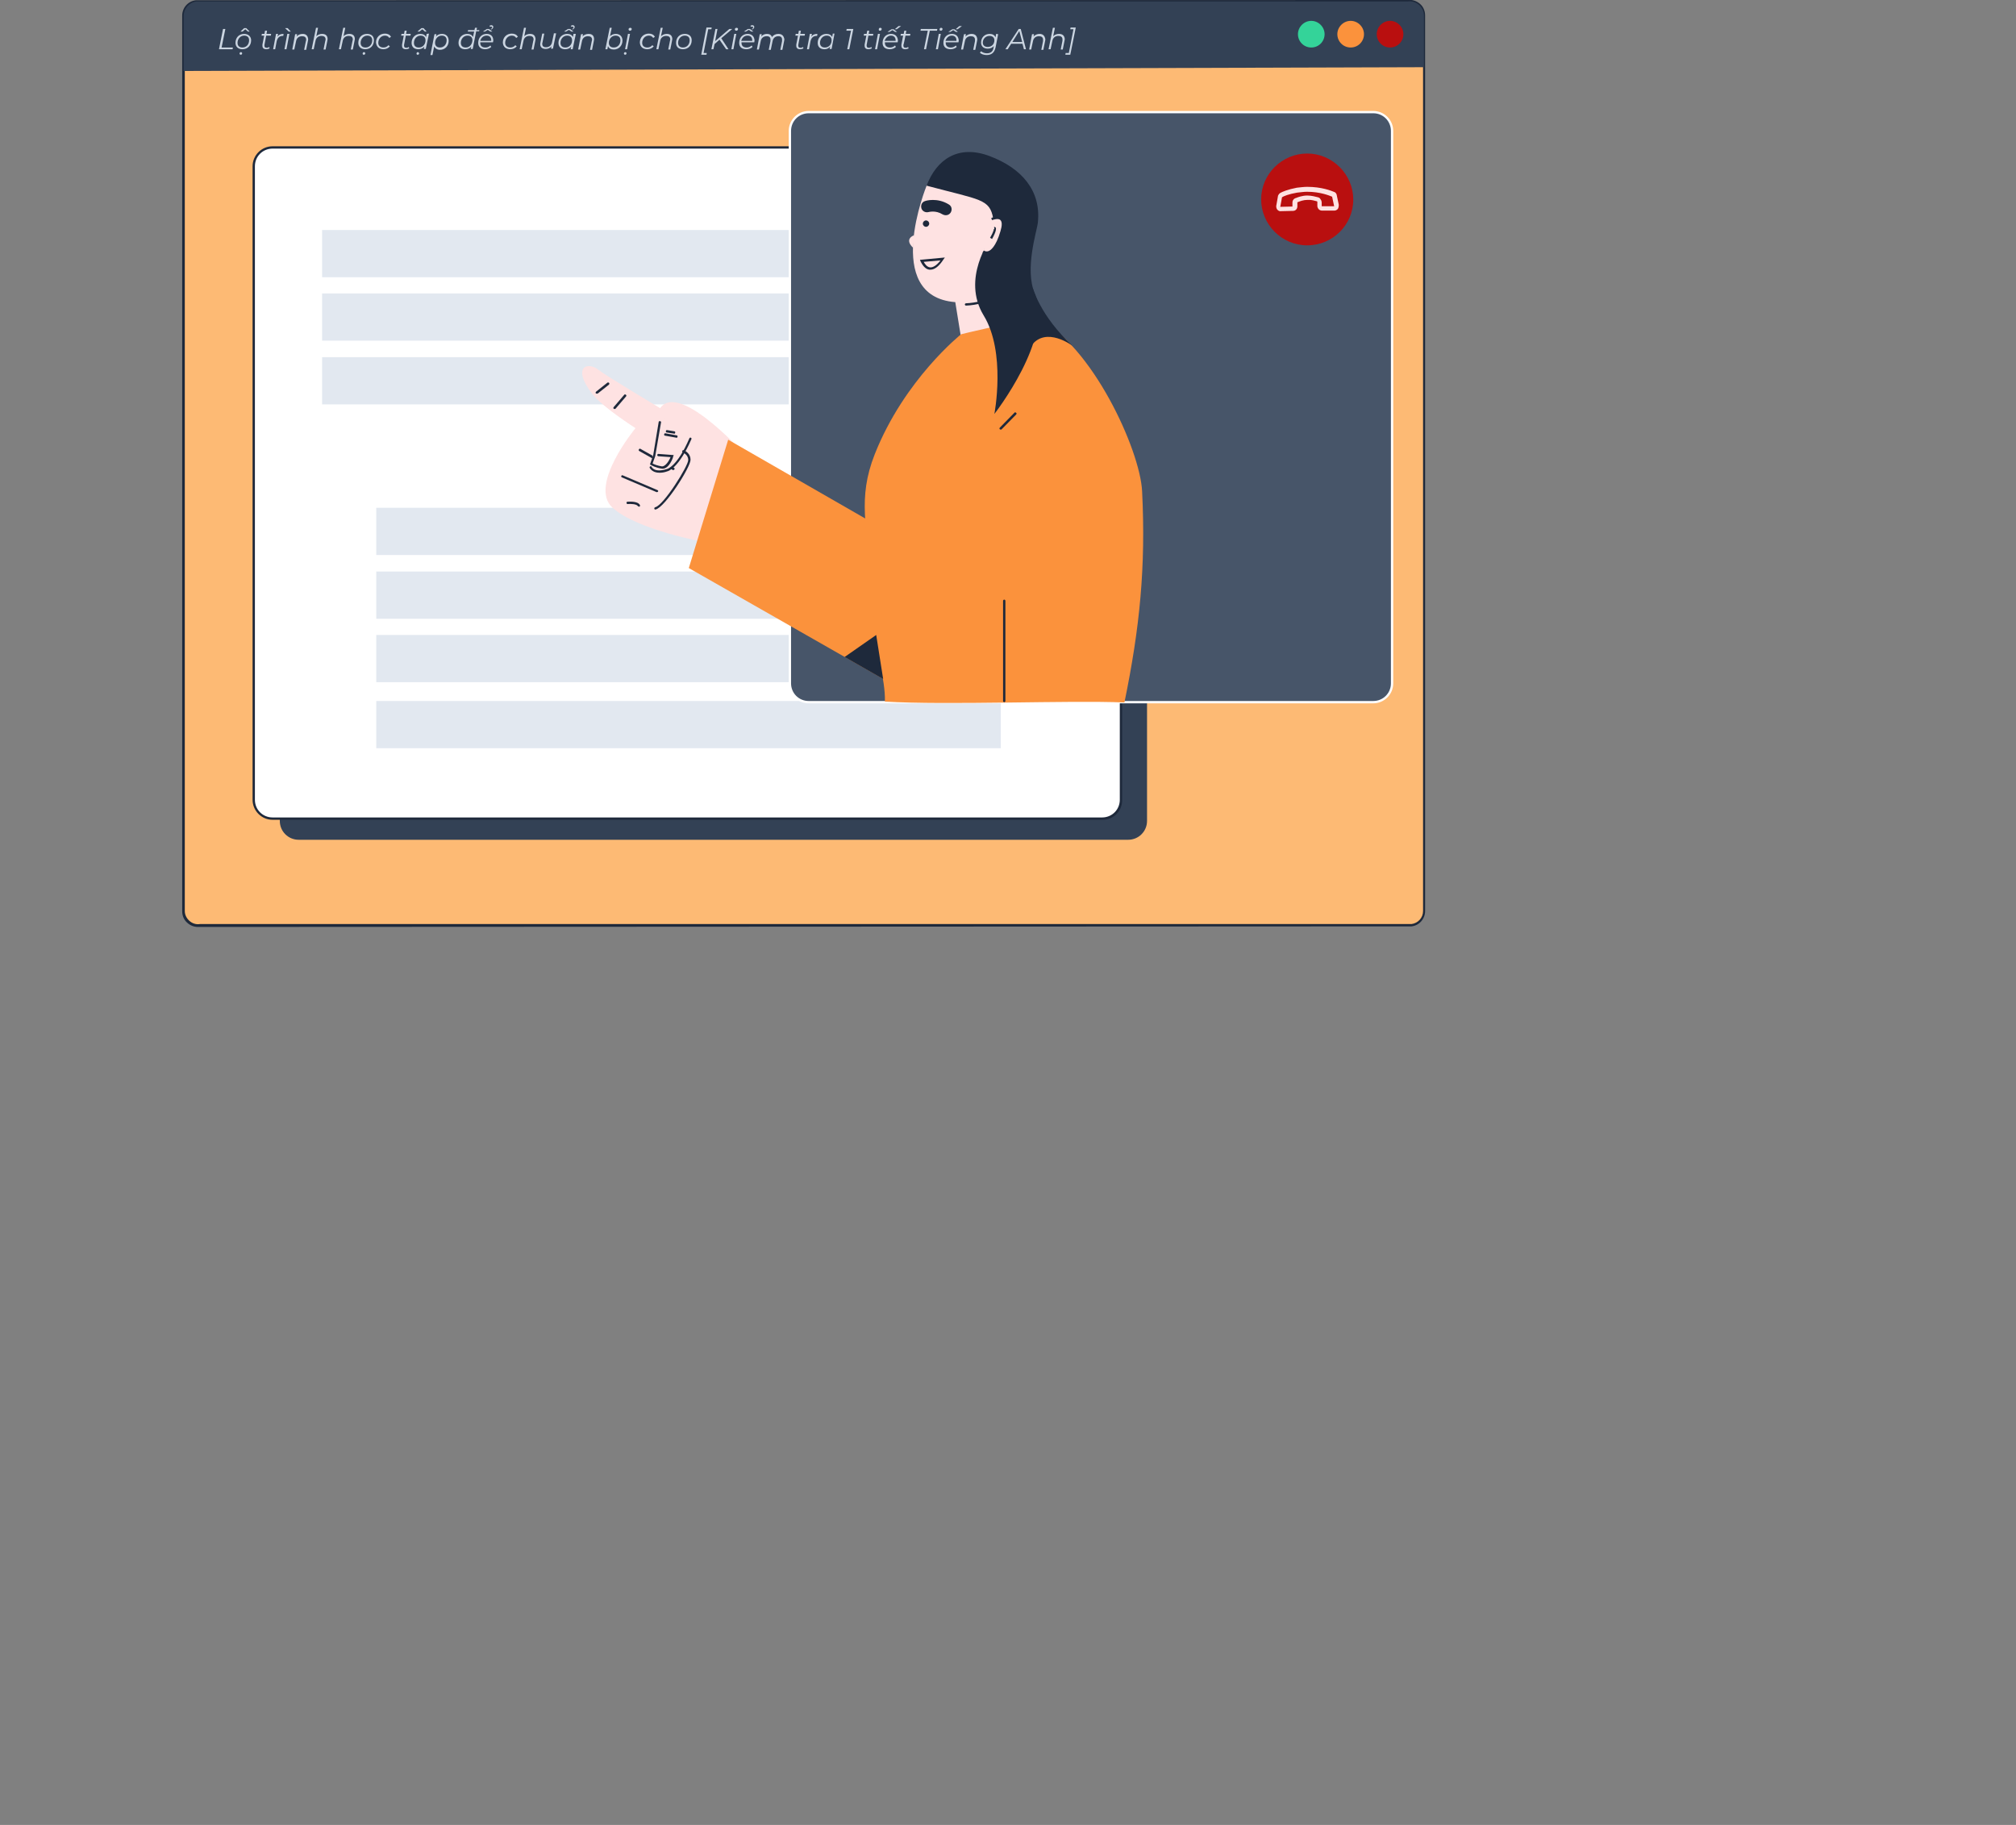 <?xml version="1.0" encoding="utf-8"?>
<!-- Generator: Adobe Illustrator 27.0.0, SVG Export Plug-In . SVG Version: 6.00 Build 0)  -->
<svg version="1.1" id="Layer_2_00000122721491716952660530000010393504181827484067_"
	 xmlns="http://www.w3.org/2000/svg" xmlns:xlink="http://www.w3.org/1999/xlink" x="0px" y="0px" viewBox="0 0 696 630"
	 style="enable-background:new 0 0 696 630;" xml:space="preserve">
<rect x="0" y="0" width="696" height="630" fill="#808080" stroke="none"/>
<style type="text/css">
	.st0{clip-path:url(#SVGID_00000034057909377107836960000013589366443292832407_);}
	.st1{clip-path:url(#SVGID_00000001651961278663939950000011963592915188733850_);}
	.st2{fill:#FDBA74;}
	.st3{fill:#1E293B;}
	.st4{fill:#334155;}
	.st5{fill:#B90F0F;}
	.st6{fill:#FB923C;}
	.st7{fill:#34D399;}
	.st8{fill:#FFFFFF;}
	.st9{fill:#E2E8F0;}
	.st10{fill:#475569;}
	.st11{fill:#FEE2E2;}
	.st12{fill-rule:evenodd;clip-rule:evenodd;fill:#FEE2E2;}
	.st13{fill:#CBD5E1;}
</style>
<g id="Layer_1-2">
	<g>
		<defs>
			<rect id="SVGID_1_" width="696" height="630"/>
		</defs>
		<clipPath id="SVGID_00000084492486536349264630000004120122360025182135_">
			<use xlink:href="#SVGID_1_"  style="overflow:visible;"/>
		</clipPath>
		<g style="clip-path:url(#SVGID_00000084492486536349264630000004120122360025182135_);">
			<g>
				<defs>
					<rect id="SVGID_00000146462841354495460960000003214859793117411719_" width="492" height="320"/>
				</defs>
				<clipPath id="SVGID_00000006688664545279115760000008997152274374317463_">
					<use xlink:href="#SVGID_00000146462841354495460960000003214859793117411719_"  style="overflow:visible;"/>
				</clipPath>
				<g style="clip-path:url(#SVGID_00000006688664545279115760000008997152274374317463_);">
					<g>
						<path class="st2" d="M487.2,319.5l-418.3,0c-3,0.4-5.6-2-5.6-4.9V5.4c0-2.5,1.9-4.6,4.4-4.9l418.3,0c3-0.4,5.6,2,5.6,4.9
							v309.2C491.6,317.1,489.7,319.2,487.2,319.5z"/>
						<path class="st3" d="M68.3,320c-1.3,0-2.6-0.5-3.6-1.4c-1.2-1-1.8-2.5-1.8-4V5.4c0-2.7,2-5,4.7-5.3L486,0
							c1.5-0.2,3,0.3,4.2,1.3c1.2,1,1.8,2.5,1.8,4v309.2c0,2.7-2,5-4.7,5.3h0L69,320C68.7,320,68.5,320,68.3,320L68.3,320L68.3,320z
							 M486.6,0.8c-0.2,0-0.4,0-0.5,0l-418.3,0c-2.2,0.3-4,2.2-4,4.5v309.2c0,1.3,0.6,2.5,1.6,3.4c1,0.9,2.3,1.3,3.6,1.1l418.3,0
							c2.3-0.3,4-2.2,4-4.5V5.4c0-1.3-0.6-2.5-1.5-3.4C488.8,1.2,487.7,0.8,486.6,0.8L486.6,0.8L486.6,0.8z"/>
						<path class="st4" d="M491.6,23.2L63.4,24.5v-19c0-2.5,1.9-4.7,4.4-5H486c3-0.4,5.6,2,5.6,4.9L491.6,23.2L491.6,23.2z"/>
						<path class="st5" d="M479.9,16.4c2.6,0,4.6-2.1,4.6-4.6s-2.1-4.6-4.6-4.6s-4.6,2.1-4.6,4.6S477.3,16.4,479.9,16.4z"/>
						<path class="st6" d="M466.3,16.4c2.6,0,4.6-2.1,4.6-4.6s-2.1-4.6-4.6-4.6s-4.6,2.1-4.6,4.6S463.7,16.4,466.3,16.4z"/>
						<path class="st7" d="M452.7,16.4c2.6,0,4.6-2.1,4.6-4.6s-2.1-4.6-4.6-4.6s-4.6,2.1-4.6,4.6S450.1,16.4,452.7,16.4z"/>
						<path class="st4" d="M389.5,58.2H103.1c-3.6,0-6.5,2.9-6.5,6.5v218.7c0,3.6,2.9,6.5,6.5,6.5h286.4c3.6,0,6.5-2.9,6.5-6.5V64.7
							C396,61.1,393.1,58.2,389.5,58.2z"/>
						<path class="st8" d="M380.5,50.9H94.1c-3.6,0-6.5,2.9-6.5,6.5v218.7c0,3.6,2.9,6.5,6.5,6.5h286.4c3.6,0,6.5-2.9,6.5-6.5V57.4
							C387,53.8,384.1,50.9,380.5,50.9L380.5,50.9z"/>
						<path class="st3" d="M380.5,283H94.1c-3.8,0-6.9-3.1-6.9-6.9V57.4c0-3.8,3.1-6.9,6.9-6.9h286.4c3.8,0,6.9,3.1,6.9,6.9v218.7
							C387.5,280,384.4,283.1,380.5,283L380.5,283z M94.1,51.3c-3.4,0-6.1,2.7-6.1,6.1v218.7c0,3.4,2.7,6.1,6.1,6.1h286.4
							c3.4,0,6.1-2.7,6.1-6.1V57.4c0-3.4-2.7-6.1-6.1-6.1H94.1z"/>
						<path class="st9" d="M326.8,79.4H111.2v16.3h215.6L326.8,79.4L326.8,79.4z"/>
						<path class="st9" d="M326.8,101.3H111.2v16.3h215.6L326.8,101.3L326.8,101.3z"/>
						<path class="st9" d="M326.8,123.3H111.2v16.3h215.6L326.8,123.3L326.8,123.3z"/>
						<path class="st9" d="M345.5,175.3H129.9v16.3h215.6L345.5,175.3L345.5,175.3z"/>
						<path class="st9" d="M345.5,197.3H129.9v16.3h215.6L345.5,197.3L345.5,197.3z"/>
						<path class="st9" d="M345.5,219.2H129.9v16.3h215.6L345.5,219.2L345.5,219.2z"/>
						<path class="st9" d="M345.5,242H129.9v16.3h215.6L345.5,242L345.5,242z"/>
						<path class="st10" d="M474.1,38.7H279.2c-3.6,0-6.5,2.9-6.5,6.5v190.7c0,3.6,2.9,6.5,6.5,6.5h194.9c3.6,0,6.5-2.9,6.5-6.5
							V45.2C480.6,41.6,477.7,38.7,474.1,38.7z"/>
						<path class="st8" d="M474.1,242.8H279.2c-3.8,0-6.9-3.1-6.9-6.9V45.2c0-3.8,3.1-6.9,6.9-6.9h194.9c3.8,0,6.9,3.1,6.9,6.9
							v190.7C481,239.7,477.9,242.8,474.1,242.8z M279.2,39.1c-3.4,0-6.1,2.7-6.1,6.1v190.7c0,3.4,2.7,6.1,6.1,6.1h194.9
							c3.4,0,6.1-2.7,6.1-6.1V45.2c0-3.4-2.7-6.1-6.1-6.1H279.2z"/>
						<path class="st11" d="M258.7,158.6c0,0-23.9-27.4-30.8-17.7c0,0-18.9-11.3-21.1-13.1c-3.9-3.2-9.5-1.2-2.4,8.1
							c3.5,4.6,15,11.9,15,11.9s-16.3,19.7-8,27.4c8.3,7.7,32,12,32,12L258.7,158.6L258.7,158.6L258.7,158.6z"/>
						<path class="st3" d="M226.3,175.9c-0.2,0-0.4-0.1-0.4-0.3c-0.1-0.2,0.1-0.4,0.3-0.5c2.9-0.6,11.5-14.4,11.4-16.3
							c0-1.9-1.8-2.5-1.8-2.6c-0.2-0.1-0.3-0.3-0.3-0.5c0.1-0.2,0.3-0.3,0.5-0.3c0.8,0.3,2.4,1.3,2.4,3.3
							C238.5,161.1,229.6,175.2,226.3,175.9C226.3,175.9,226.3,175.9,226.3,175.9L226.3,175.9L226.3,175.9z"/>
						<path class="st3" d="M232.4,162.3c-0.1,0-0.1,0-0.2-0.1l-11.5-6.5c-0.2-0.1-0.3-0.4-0.1-0.6c0.1-0.2,0.4-0.3,0.6-0.1l11.5,6.5
							c0.2,0.1,0.3,0.4,0.1,0.6C232.6,162.2,232.5,162.3,232.4,162.3L232.4,162.3L232.4,162.3z"/>
						<path class="st3" d="M226.8,169.9c0,0-0.1,0-0.1,0l-12-5.1c-0.2-0.1-0.3-0.3-0.2-0.5s0.3-0.3,0.5-0.2l12,5.1
							c0.2,0.1,0.3,0.3,0.2,0.5C227.1,169.8,226.9,169.9,226.8,169.9L226.8,169.9z"/>
						<path class="st3" d="M220.6,174.9c-0.1,0-0.3-0.1-0.4-0.2c-0.4-0.7-2.4-0.8-3.5-0.7c-0.2,0-0.4-0.1-0.4-0.4s0.1-0.4,0.4-0.4
							c0.3,0,3.4-0.3,4.2,1.1c0.1,0.2,0.1,0.4-0.1,0.6C220.7,174.9,220.7,174.9,220.6,174.9L220.6,174.9L220.6,174.9z"/>
						<path class="st11" d="M228.5,142.8c0,0-2.8,13.8-3.8,17.4c-1,3.6,6.4,4,9.5-1.1"/>
						<path class="st3" d="M228.8,161.8c-0.1,0-0.2,0-0.2,0c-2.2-0.3-3.8-1.2-3.9-1.3l-0.3-0.2l1.1-3.1l1.9-11.5
							c0-0.2,0.2-0.4,0.5-0.3s0.4,0.2,0.3,0.5l-2,11.6l-0.9,2.5c0.5,0.3,1.8,0.8,3.2,1c1.2,0.1,2.5-1.9,3-3.2l-4.2-0.3
							c-0.2,0-0.4-0.2-0.4-0.4c0-0.2,0.2-0.4,0.4-0.4l5.3,0.4l-0.2,0.5C232.4,158,231,161.8,228.8,161.8L228.8,161.8L228.8,161.8z"
							/>
						<path class="st3" d="M227.7,163.2c-2.6,0-3.3-1.6-3.4-1.7c-0.1-0.2,0-0.4,0.2-0.5c0.2-0.1,0.4,0,0.5,0.2c0,0.1,1,2.1,5.3,0.7
							c0.1,0,3.6-1,7.7-10.6c0.1-0.2,0.3-0.3,0.5-0.2c0.2,0.1,0.3,0.3,0.2,0.5c-4.4,10.1-8.1,11.1-8.3,11.1
							C229.4,163.1,228.4,163.2,227.7,163.2L227.7,163.2z"/>
						<path class="st3" d="M233.5,151.1L233.5,151.1l-3.9-0.7c-0.2,0-0.4-0.2-0.3-0.5s0.3-0.4,0.5-0.3l3.8,0.7
							c0.2,0,0.4,0.2,0.3,0.5C233.9,151,233.7,151.2,233.5,151.1L233.5,151.1L233.5,151.1z"/>
						<path class="st3" d="M232.7,149.7L232.7,149.7l-2.5-0.4c-0.2,0-0.4-0.2-0.3-0.5c0-0.2,0.2-0.4,0.5-0.3l2.4,0.4
							c0.2,0,0.4,0.2,0.3,0.5C233.1,149.6,232.9,149.8,232.7,149.7L232.7,149.7L232.7,149.7z"/>
						<path class="st3" d="M206,135.9c-0.1,0-0.2-0.1-0.3-0.1c-0.1-0.2-0.1-0.4,0.1-0.6l3.9-3.1c0.2-0.1,0.4-0.1,0.6,0.1
							c0.1,0.2,0.1,0.4-0.1,0.6l-3.9,3.1C206.2,135.8,206.1,135.9,206,135.9L206,135.9L206,135.9z"/>
						<path class="st3" d="M212.2,141.2c-0.1,0-0.2,0-0.3-0.1c-0.2-0.1-0.2-0.4,0-0.6l3.6-4.2c0.1-0.2,0.4-0.2,0.6,0
							c0.2,0.1,0.2,0.4,0,0.6l-3.6,4.2C212.4,141.1,212.3,141.2,212.2,141.2L212.2,141.2z"/>
						<path class="st6" d="M304.3,182.2l-52.9-30.4l-13.6,44.3l69.8,39.8L304.3,182.2z"/>
						<path class="st11" d="M358.5,112.5l-26.3,6.6l-2.4-14.8c-25.5-2-9.9-40.2-9.9-40.2c7-7.8,19.2-10,30.4-2.9
							c8,5.1,7.2,16.4,4.5,33.6C353.8,101.6,358.5,112.5,358.5,112.5L358.5,112.5L358.5,112.5z"/>
						<path class="st3" d="M319.7,78.3c0.6,0,1.1-0.5,1.1-1.1s-0.5-1.1-1.1-1.1s-1.1,0.5-1.1,1.1S319.1,78.3,319.7,78.3z"/>
						<path class="st3" d="M326.5,74.3c-0.4,0-0.7-0.1-1.1-0.3c-2.4-1.5-4.7-0.8-4.8-0.8c-1.1,0.3-2.2-0.3-2.5-1.3
							c-0.3-1.1,0.2-2.2,1.3-2.5c0.2-0.1,4.2-1.3,8.2,1.2c1,0.6,1.2,1.8,0.6,2.8C327.8,74,327.2,74.3,326.5,74.3L326.5,74.3
							L326.5,74.3z"/>
						<path class="st3" d="M321.2,93.1c-0.1,0-0.2,0-0.3,0c-2-0.2-3-2.8-3.1-2.9l-0.2-0.5l8.6-0.8l-0.5,0.7
							C324.2,91.9,322.7,93.1,321.2,93.1L321.2,93.1L321.2,93.1z M318.9,90.4c0.4,0.7,1.1,1.8,2.2,1.9c1,0.1,2.3-0.7,3.6-2.4
							L318.9,90.4L318.9,90.4L318.9,90.4z"/>
						<path class="st6" d="M331.8,115.4c0,0-19.6,15.6-29.8,41.4c-6.1,15.4-2.5,25.5-1.4,42.3c1.8,28.7,5.1,34.8,4.9,43.1
							c21.8,1.3,63.2-0.5,82.7,0.3c5.3-25.8,7.4-46.7,6.1-72.9c-0.7-14.5-17.6-50.9-36.1-59.5C346.4,111.7,331.8,115.4,331.8,115.4
							L331.8,115.4L331.8,115.4z"/>
						<path class="st3" d="M333.5,105.5c-0.2,0-0.4-0.2-0.4-0.4c0-0.2,0.2-0.4,0.4-0.4c0.1,0,7.4-0.2,10.6-3.6
							c0.1-0.2,0.4-0.2,0.6,0c0.2,0.2,0.2,0.4,0,0.6C341.3,105.2,333.8,105.5,333.5,105.5L333.5,105.5L333.5,105.5z"/>
						<path class="st11" d="M315.6,81.2c0,0-3.7,1.2-0.3,4.4L315.6,81.2z"/>
						<path class="st3" d="M342,82.4c0,0,2.7-1.7,0.9-6.9c-1.2-6.9-4.3-6.4-23-11.4c3.3-8.8,10.7-14.4,21.8-10.2s17.8,12,16.6,23
							c-0.3,2.9-4.7,16-1,24.6c6.5,15.2-14,41.4-14,41.4s4.1-21.3-3.7-34C331.8,96.1,342,82.4,342,82.4L342,82.4L342,82.4z"/>
						<path class="st11" d="M342.3,75.8c0,0,5.4-2.5,3.5,4.2s-4.7,8.1-6.3,6.8"/>
						<path class="st3" d="M340.6,87.7c-0.5,0-1-0.2-1.4-0.5l0.5-0.7c0.5,0.3,0.9,0.4,1.5,0.2c0.7-0.2,2.6-1.4,4.2-6.9
							c0.6-2,0.6-3.3-0.1-3.9c-0.7-0.6-2.3-0.1-2.8,0.1l-0.3-0.7c0.1-0.1,2.4-1.1,3.7,0c0.9,0.8,1,2.4,0.3,4.7
							c-1.2,4.2-2.9,6.8-4.7,7.4C341.1,87.7,340.9,87.7,340.6,87.7L340.6,87.7L340.6,87.7z"/>
						<path class="st11" d="M343.1,78.7c0,0,1.1-0.1-1,3.6L343.1,78.7z"/>
						<path class="st3" d="M342.5,82.5l-0.7-0.4c1.5-2.6,1.3-3.1,1.3-3.1c0,0,0,0.1,0.2,0.1l-0.1-0.8c0.2,0,0.4,0.1,0.6,0.3
							C343.9,79,344,79.8,342.5,82.5L342.5,82.5L342.5,82.5z"/>
						<path class="st3" d="M356.5,99.2c0,0,2.5,9.8,13.8,20.2c0,0-9.2-7-14.3,0C355.1,120.8,356.5,99.3,356.5,99.2L356.5,99.2z"/>
						<path class="st3" d="M304.9,234.4l-2.4-15.2l-10.9,7.6L304.9,234.4L304.9,234.4z"/>
						<path class="st3" d="M346.7,242.4c-0.2,0-0.4-0.2-0.4-0.4v-34.6c0-0.2,0.2-0.4,0.4-0.4s0.4,0.2,0.4,0.4V242
							C347.1,242.2,346.9,242.4,346.7,242.4z"/>
						<path class="st3" d="M345.5,148.3c-0.1,0-0.2,0-0.3-0.1c-0.2-0.1-0.2-0.4,0-0.6l5-5.1c0.1-0.2,0.4-0.2,0.6,0
							c0.2,0.1,0.2,0.4,0,0.6l-5,5.1C345.8,148.3,345.6,148.3,345.5,148.3L345.5,148.3L345.5,148.3z"/>
						<path class="st5" d="M451.3,84.7c8.8,0,15.9-7.1,15.9-15.8S460,53,451.3,53s-15.9,7.1-15.9,15.8S442.5,84.7,451.3,84.7z"/>
						<path class="st12" d="M461.8,72.2c-0.3,0.3-0.7,0.5-1.1,0.5l0,0l-4.3,0c-0.9,0-1.5-0.7-1.6-1.5l0-1.4v-0.1c0,0,0,0,0,0
							c0-0.1-0.1-0.1-0.1-0.2h0c-0.8-0.2-2-0.6-3.3-0.5c-1.4,0-2.7,0.5-3.4,0.8c0,0,0,0-0.1,0l0,1.4c0,0.9-0.6,1.6-1.5,1.6l-4.2,0.1
							c-0.5,0.1-0.9-0.2-1.2-0.5s-0.4-0.8-0.4-1.2c0,0,0,0,0-0.1l0.6-3.4c0,0,0-0.1,0-0.1c0.1-0.2,0.3-0.7,0.8-1
							c0.7-0.4,2.6-1.2,5.7-1.8h0c1.1-0.1,2.3-0.3,3.6-0.3l0,0c4.9,0,8.2,1.3,9.4,1.8h0c0.2,0.1,0.4,0.2,0.5,0.4
							c0.1,0.2,0.3,0.4,0.3,0.7l0.7,3.3C462.2,71.5,462,72,461.8,72.2L461.8,72.2L461.8,72.2z M460.6,71.2l-0.7-3.3c0,0,0,0,0,0
							c-1-0.4-4.1-1.7-8.7-1.7c-1.1,0-2.3,0.2-3.4,0.3c-2.9,0.5-4.6,1.2-5.2,1.6l0,0l-0.6,3.3l4.2-0.1l0-1.4c0-0.6,0.3-1.2,1-1.5
							c0,0,0.1,0,0.1,0c0.7-0.3,2.3-0.9,4-0.9c1.5,0,2.9,0.4,3.7,0.6c0.1,0,0.2,0.1,0.3,0.1c0.2,0.1,0.3,0.2,0.4,0.3
							c0.1,0.2,0.3,0.4,0.4,0.6c0.1,0.2,0.2,0.5,0.2,0.8l0,1.3L460.6,71.2L460.6,71.2L460.6,71.2z"/>
						<path class="st13" d="M75.6,17h4.7l0.1-0.6h-3.9l1.3-6.4H77C77,10,75.6,17,75.6,17z"/>
						<path class="st13" d="M84.7,10.1l0.9,0.8h0.6l-1.2-1.2h-0.7L83,10.9h0.7L84.7,10.1z M84.3,11.7c-1.8,0-3,1.3-3,3.1
							c0,1.3,0.9,2.2,2.4,2.2c1.8,0,3-1.3,3-3.1C86.7,12.6,85.7,11.7,84.3,11.7z M83.7,16.4c-1.1,0-1.7-0.6-1.7-1.6
							c0-1.4,1-2.5,2.3-2.5c1.1,0,1.7,0.6,1.7,1.6C86,15.4,85,16.4,83.7,16.4z M83.2,18c-0.3,0-0.5,0.2-0.5,0.5
							c0,0.2,0.2,0.4,0.4,0.4c0.3,0,0.5-0.2,0.5-0.5C83.6,18.2,83.4,18,83.2,18z"/>
						<path class="st13" d="M91.9,12.3h1.6l0.1-0.6H92l0.2-1.1h-0.7l-0.2,1.1h-0.9l-0.1,0.6h0.9l-0.6,3.1c0,0.1,0,0.3,0,0.4
							c0,0.8,0.5,1.2,1.3,1.2c0.4,0,0.8-0.1,1.2-0.3l-0.2-0.5c-0.2,0.2-0.5,0.3-0.8,0.3c-0.5,0-0.8-0.2-0.8-0.7c0-0.1,0-0.2,0-0.3
							C91.3,15.4,91.9,12.3,91.9,12.3z"/>
						<path class="st13" d="M95.8,12.7l0.2-1h-0.7l-1,5.3h0.7l0.5-2.7c0.3-1.3,1-1.9,2.1-1.9c0.1,0,0.1,0,0.2,0l0.1-0.7
							C96.9,11.7,96.2,12,95.8,12.7L95.8,12.7z"/>
						<path class="st13" d="M99.7,10.9h0.7l-1.1-1.2h-0.9L99.7,10.9z M98.2,17h0.7l1-5.3h-0.7L98.2,17z"/>
						<path class="st13" d="M104.5,11.7c-0.8,0-1.6,0.3-2.1,0.9l0.2-0.8h-0.7l-1,5.3h0.7l0.6-2.8c0.2-1.2,1-1.8,2.1-1.8
							c0.9,0,1.4,0.4,1.4,1.2c0,0.1,0,0.3-0.1,0.5l-0.6,3h0.7l0.6-3c0-0.2,0.1-0.4,0.1-0.6C106.3,12.3,105.6,11.7,104.5,11.7z"/>
						<path class="st13" d="M111.2,11.7c-0.8,0-1.5,0.3-2,0.8l0.6-2.9h-0.7l-1.5,7.4h0.7l0.6-2.8c0.2-1.2,1-1.8,2.1-1.8
							c0.9,0,1.4,0.4,1.4,1.2c0,0.1,0,0.3-0.1,0.5l-0.6,3h0.7l0.6-3c0-0.2,0.1-0.4,0.1-0.6C113.1,12.3,112.4,11.7,111.2,11.7
							L111.2,11.7z"/>
						<path class="st13" d="M120.6,11.7c-0.8,0-1.5,0.3-2,0.8l0.6-2.9h-0.7L117,17h0.7l0.6-2.8c0.2-1.2,1-1.8,2.1-1.8
							c0.9,0,1.4,0.4,1.4,1.2c0,0.1,0,0.3-0.1,0.5l-0.6,3h0.7l0.6-3c0-0.2,0.1-0.4,0.1-0.6C122.5,12.3,121.8,11.7,120.6,11.7
							L120.6,11.7z"/>
						<path class="st13" d="M126.1,17c1.8,0,3-1.3,3-3.1c0-1.4-0.9-2.2-2.4-2.2c-1.8,0-3,1.3-3,3.1C123.7,16.2,124.7,17,126.1,17z
							 M126.2,16.4c-1.1,0-1.7-0.6-1.7-1.6c0-1.4,1-2.5,2.3-2.5c1.1,0,1.7,0.6,1.7,1.6C128.5,15.4,127.5,16.4,126.2,16.4z
							 M125.6,18.9c0.3,0,0.5-0.2,0.5-0.5c0-0.2-0.2-0.4-0.4-0.4c-0.3,0-0.5,0.2-0.5,0.5C125.2,18.7,125.3,18.9,125.6,18.9z"/>
						<path class="st13" d="M132.4,17c0.9,0,1.7-0.4,2.2-1l-0.5-0.4c-0.4,0.5-1,0.8-1.7,0.8c-1.1,0-1.8-0.6-1.8-1.6
							c0-1.4,1-2.5,2.3-2.5c0.7,0,1.2,0.3,1.5,0.8l0.6-0.4c-0.4-0.7-1.1-1.1-2.1-1.1c-1.8,0-3.1,1.3-3.1,3.1
							C130,16.2,130.9,17,132.4,17L132.4,17z"/>
						<path class="st13" d="M140.1,12.3h1.6l0.1-0.6h-1.6l0.2-1.1h-0.7l-0.2,1.1h-0.9l-0.1,0.6h0.9l-0.6,3.1c0,0.1,0,0.3,0,0.4
							c0,0.8,0.5,1.2,1.3,1.2c0.4,0,0.8-0.1,1.2-0.3l-0.2-0.5c-0.2,0.2-0.5,0.3-0.8,0.3c-0.5,0-0.8-0.2-0.8-0.7c0-0.1,0-0.2,0-0.3
							L140.1,12.3L140.1,12.3z"/>
						<path class="st13" d="M145.8,10.1l0.9,0.8h0.6l-1.1-1.2h-0.7l-1.4,1.2h0.7L145.8,10.1z M147.3,11.7l-0.2,1.1
							c-0.3-0.7-1-1.1-2-1.1c-1.7,0-3,1.3-3,3.1c0,1.4,0.9,2.2,2.3,2.2c0.9,0,1.6-0.3,2.1-0.9l-0.2,0.8h0.7l1.1-5.3L147.3,11.7
							L147.3,11.7z M144.6,16.4c-1.1,0-1.7-0.6-1.7-1.6c0-1.4,1-2.5,2.3-2.5c1.1,0,1.7,0.6,1.7,1.6
							C146.9,15.4,145.9,16.4,144.6,16.4z M144.3,18c-0.3,0-0.5,0.2-0.5,0.5c0,0.2,0.1,0.4,0.4,0.4c0.3,0,0.5-0.2,0.5-0.5
							C144.6,18.2,144.5,18,144.3,18z"/>
						<path class="st13" d="M152.6,11.7c-0.9,0-1.6,0.3-2.1,0.9l0.2-0.8H150l-1.4,7.2h0.7l0.6-3c0.3,0.7,1,1.2,2,1.2
							c1.7,0,3-1.3,3-3.1C154.9,12.5,153.9,11.7,152.6,11.7L152.6,11.7z M151.9,16.4c-1.1,0-1.7-0.6-1.7-1.6c0-1.4,1-2.5,2.3-2.5
							c1.1,0,1.7,0.6,1.7,1.6C154.2,15.4,153.2,16.4,151.9,16.4z"/>
						<path class="st13" d="M165.5,10.4h-1l0.2-0.8h-0.7l-0.2,0.8h-2.2l-0.1,0.5h2.2l-0.4,1.9c-0.3-0.7-1-1.1-2-1.1
							c-1.7,0-3,1.3-3,3.1c0,1.4,0.9,2.2,2.3,2.2c0.9,0,1.6-0.3,2.1-0.9l-0.2,0.8h0.7l1.2-6.1h1L165.5,10.4L165.5,10.4z M160.8,16.4
							c-1.1,0-1.7-0.6-1.7-1.6c0-1.4,1-2.5,2.3-2.5c1.1,0,1.7,0.6,1.7,1.6C163,15.4,162.1,16.4,160.8,16.4z"/>
						<path class="st13" d="M169.6,9.2c0.2,0,0.3,0.1,0.3,0.3c0,0.2-0.1,0.4-0.5,0.5l0.2,0.2c0.4-0.2,0.7-0.5,0.7-0.9
							c0-0.4-0.3-0.6-0.7-0.6c-0.2,0-0.4,0.1-0.6,0.2l0.1,0.3C169.3,9.2,169.5,9.2,169.6,9.2L169.6,9.2z M168.4,10.3l0.9,0.6h0.7
							l-1.2-0.9h-0.7l-1.4,0.9h0.7L168.4,10.3L168.4,10.3z M168,11.7c-1.7,0-2.9,1.3-2.9,3.1c0,1.4,0.9,2.2,2.4,2.2
							c0.8,0,1.6-0.3,2.1-0.8l-0.3-0.5c-0.4,0.4-1,0.7-1.7,0.7c-1.2,0-1.8-0.6-1.8-1.6c0-0.1,0-0.1,0-0.2h4.4c0-0.2,0.1-0.4,0.1-0.6
							C170.3,12.5,169.4,11.7,168,11.7z M168,12.3c1,0,1.6,0.6,1.6,1.6c0,0.1,0,0.1,0,0.2h-3.8C166.1,13,166.9,12.3,168,12.3z"/>
						<path class="st13" d="M176.2,17c0.9,0,1.7-0.4,2.2-1l-0.5-0.4c-0.4,0.5-1,0.8-1.7,0.8c-1.1,0-1.8-0.6-1.8-1.6
							c0-1.4,1-2.5,2.3-2.5c0.7,0,1.2,0.3,1.5,0.8l0.6-0.4c-0.4-0.7-1.1-1.1-2.1-1.1c-1.8,0-3.1,1.3-3.1,3.1
							C173.7,16.2,174.7,17,176.2,17L176.2,17z"/>
						<path class="st13" d="M183,11.7c-0.8,0-1.5,0.3-2,0.8l0.6-2.9h-0.7l-1.5,7.4h0.7l0.6-2.8c0.2-1.2,1-1.8,2.1-1.8
							c0.9,0,1.4,0.4,1.4,1.2c0,0.1,0,0.3-0.1,0.5l-0.6,3h0.7l0.6-3c0-0.2,0.1-0.4,0.1-0.6C184.8,12.3,184.2,11.7,183,11.7z"/>
						<path class="st13" d="M191.2,11.7l-0.6,2.8c-0.2,1.2-1,1.8-2.1,1.8c-0.9,0-1.3-0.4-1.3-1.2c0-0.1,0-0.3,0.1-0.5l0.6-3h-0.7
							l-0.6,3c0,0.2-0.1,0.4-0.1,0.6c0,1.1,0.7,1.7,1.9,1.7c0.8,0,1.5-0.3,2-0.9l-0.2,0.8h0.7l1.1-5.3H191.2L191.2,11.7z"/>
						<path class="st13" d="M197.7,9.2c0.2,0,0.3,0.1,0.3,0.3c0,0.2-0.1,0.4-0.5,0.5l0.2,0.2c0.4-0.2,0.7-0.5,0.7-0.9
							c0-0.4-0.3-0.6-0.7-0.6c-0.2,0-0.4,0.1-0.6,0.2l0.1,0.3C197.4,9.2,197.5,9.2,197.7,9.2L197.7,9.2z M196.4,10.3l0.9,0.6h0.7
							l-1.2-0.9h-0.7l-1.4,0.9h0.7L196.4,10.3L196.4,10.3z M198,11.7l-0.2,1.1c-0.3-0.7-1-1.1-2-1.1c-1.7,0-3,1.3-3,3.1
							c0,1.4,0.9,2.2,2.3,2.2c0.9,0,1.6-0.3,2.1-0.9L197,17h0.7l1.1-5.3H198L198,11.7z M195.2,16.4c-1.1,0-1.7-0.6-1.7-1.6
							c0-1.4,1-2.5,2.3-2.5c1.1,0,1.7,0.6,1.7,1.6C197.5,15.4,196.5,16.4,195.2,16.4z"/>
						<path class="st13" d="M203.2,11.7c-0.8,0-1.6,0.3-2.1,0.9l0.2-0.8h-0.7l-1,5.3h0.7l0.6-2.8c0.2-1.2,1-1.8,2.1-1.8
							c0.9,0,1.4,0.4,1.4,1.2c0,0.1,0,0.3-0.1,0.5l-0.6,3h0.7l0.6-3c0-0.2,0.1-0.4,0.1-0.6C205.1,12.3,204.4,11.7,203.2,11.7
							L203.2,11.7z"/>
						<path class="st13" d="M212.6,11.7c-0.8,0-1.5,0.3-2,0.8l0.6-2.9h-0.7L209,17h0.7l0.2-1.1c0.3,0.8,1,1.2,2,1.2
							c1.7,0,3-1.3,3-3.1C214.9,12.5,213.9,11.7,212.6,11.7L212.6,11.7z M211.9,16.4c-1.1,0-1.7-0.6-1.7-1.6c0-1.4,1-2.5,2.3-2.5
							c1.1,0,1.7,0.6,1.7,1.6C214.2,15.4,213.2,16.4,211.9,16.4z"/>
						<path class="st13" d="M217.5,10.6c0.3,0,0.6-0.2,0.6-0.6c0-0.2-0.2-0.4-0.5-0.4c-0.3,0-0.6,0.2-0.6,0.5
							C217,10.4,217.2,10.6,217.5,10.6L217.5,10.6z M215.8,17h0.7l1-5.3h-0.7L215.8,17z M215.8,18.9c0.3,0,0.5-0.2,0.5-0.5
							c0-0.2-0.2-0.4-0.4-0.4c-0.3,0-0.5,0.2-0.5,0.5C215.4,18.7,215.6,18.9,215.8,18.9z"/>
						<path class="st13" d="M223.5,17c0.9,0,1.7-0.4,2.2-1l-0.5-0.4c-0.4,0.5-1,0.8-1.7,0.8c-1.1,0-1.8-0.6-1.8-1.6
							c0-1.4,1-2.5,2.3-2.5c0.7,0,1.2,0.3,1.5,0.8l0.6-0.4c-0.4-0.7-1.1-1.1-2.1-1.1c-1.8,0-3.1,1.3-3.1,3.1
							C221,16.2,222,17,223.5,17L223.5,17z"/>
						<path class="st13" d="M230.2,11.7c-0.8,0-1.5,0.3-2,0.8l0.6-2.9h-0.7l-1.5,7.4h0.7l0.6-2.8c0.2-1.2,1-1.8,2.1-1.8
							c0.9,0,1.4,0.4,1.4,1.2c0,0.1,0,0.3-0.1,0.5l-0.6,3h0.7l0.6-3c0-0.2,0.1-0.4,0.1-0.6C232.1,12.3,231.4,11.7,230.2,11.7z"/>
						<path class="st13" d="M235.8,17c1.8,0,3-1.3,3-3.1c0-1.4-0.9-2.2-2.4-2.2c-1.8,0-3,1.3-3,3.1C233.4,16.2,234.3,17,235.8,17z
							 M235.8,16.4c-1.1,0-1.7-0.6-1.7-1.6c0-1.4,1-2.5,2.3-2.5c1.1,0,1.7,0.6,1.7,1.6C238.1,15.4,237.1,16.4,235.8,16.4z"/>
						<path class="st13" d="M242.1,18.9h1.8l0.1-0.6h-1.1l1.6-8.2h1.1l0.1-0.6h-1.8L242.1,18.9L242.1,18.9z"/>
						<path class="st13" d="M249,13.2l3.8-3.2h-1l-4.9,4.2l0.8-4.2h-0.7l-1.4,7h0.7l0.4-1.8l1.7-1.5l2.3,3.3h0.8L249,13.2L249,13.2z
							"/>
						<path class="st13" d="M254.2,10.6c0.3,0,0.6-0.2,0.6-0.6c0-0.2-0.2-0.4-0.5-0.4c-0.3,0-0.6,0.2-0.6,0.5
							C253.7,10.4,253.9,10.6,254.2,10.6L254.2,10.6z M252.5,17h0.7l1-5.3h-0.7L252.5,17z"/>
						<path class="st13" d="M259.7,9.2c0.2,0,0.3,0.1,0.3,0.3c0,0.2-0.1,0.4-0.5,0.5l0.2,0.2c0.4-0.2,0.7-0.5,0.7-0.9
							c0-0.4-0.3-0.6-0.7-0.6c-0.2,0-0.5,0.1-0.6,0.2l0.1,0.3C259.4,9.2,259.6,9.2,259.7,9.2L259.7,9.2z M258.5,10.3l0.9,0.6h0.7
							l-1.2-0.9h-0.7l-1.4,0.9h0.7L258.5,10.3z M258.1,11.7c-1.7,0-2.9,1.3-2.9,3.1c0,1.4,0.9,2.2,2.5,2.2c0.8,0,1.6-0.3,2.1-0.8
							l-0.3-0.5c-0.4,0.4-1,0.7-1.7,0.7c-1.2,0-1.8-0.6-1.8-1.6c0-0.1,0-0.1,0-0.2h4.4c0-0.2,0.1-0.4,0.1-0.6
							C260.4,12.5,259.5,11.7,258.1,11.7L258.1,11.7z M258.1,12.3c1,0,1.6,0.6,1.6,1.6c0,0.1,0,0.1,0,0.2h-3.8
							C256.2,13,257,12.3,258.1,12.3L258.1,12.3z"/>
						<path class="st13" d="M268.7,11.7c-0.9,0-1.7,0.4-2.2,1.1c-0.2-0.7-0.8-1.1-1.7-1.1c-0.8,0-1.5,0.3-2,0.9l0.2-0.8h-0.7l-1,5.3
							h0.7l0.6-2.8c0.2-1.2,1-1.8,2.1-1.8c0.9,0,1.3,0.4,1.3,1.2c0,0.1,0,0.3,0,0.5l-0.6,3h0.7l0.6-2.9c0.2-1.2,1-1.8,2-1.8
							c0.9,0,1.3,0.4,1.3,1.2c0,0.1,0,0.3,0,0.5l-0.6,3h0.7l0.6-3c0-0.2,0.1-0.4,0.1-0.6C270.6,12.3,269.9,11.7,268.7,11.7z"/>
						<path class="st13" d="M276.2,12.3h1.6l0.1-0.6h-1.6l0.2-1.1h-0.7l-0.2,1.1h-0.9l-0.1,0.6h0.9l-0.6,3.1c0,0.1,0,0.3,0,0.4
							c0,0.8,0.5,1.2,1.3,1.2c0.4,0,0.8-0.1,1.2-0.3l-0.2-0.5c-0.2,0.2-0.5,0.3-0.8,0.3c-0.5,0-0.8-0.2-0.8-0.7c0-0.1,0-0.2,0-0.3
							C275.6,15.4,276.2,12.3,276.2,12.3z"/>
						<path class="st13" d="M280.1,12.7l0.2-1h-0.7l-1,5.3h0.7l0.5-2.7c0.3-1.3,1-1.9,2.1-1.9c0.1,0,0.1,0,0.2,0l0.1-0.7
							C281.2,11.7,280.5,12,280.1,12.7z"/>
						<path class="st13" d="M287.5,11.7l-0.2,1.1c-0.3-0.7-1-1.1-2-1.1c-1.7,0-3,1.3-3,3.1c0,1.4,0.9,2.2,2.3,2.2
							c0.9,0,1.5-0.3,2-0.9l-0.2,0.8h0.7l1-5.3H287.5L287.5,11.7z M284.8,16.4c-1.1,0-1.7-0.6-1.7-1.6c0-1.4,1-2.5,2.3-2.5
							c1.1,0,1.7,0.6,1.7,1.6C287.1,15.4,286.1,16.4,284.8,16.4z"/>
						<path class="st13" d="M292.3,10l-0.1,0.6h1.6l-1.3,6.4h0.7l1.4-7H292.3z"/>
						<path class="st13" d="M299.8,12.3h1.6l0.1-0.6h-1.6l0.2-1.1h-0.7l-0.2,1.1h-0.9l-0.1,0.6h0.9l-0.6,3.1c0,0.1,0,0.3,0,0.4
							c0,0.8,0.5,1.2,1.3,1.2c0.4,0,0.8-0.1,1.2-0.3l-0.2-0.5c-0.2,0.2-0.5,0.3-0.8,0.3c-0.5,0-0.8-0.2-0.8-0.7c0-0.1,0-0.2,0-0.3
							C299.2,15.4,299.8,12.3,299.8,12.3z"/>
						<path class="st13" d="M303.8,10.6c0.3,0,0.6-0.2,0.6-0.6c0-0.2-0.2-0.4-0.5-0.4c-0.3,0-0.5,0.2-0.5,0.5
							C303.3,10.4,303.5,10.6,303.8,10.6L303.8,10.6z M302.1,17h0.7l1-5.3h-0.7L302.1,17z"/>
						<path class="st13" d="M311.1,9h-0.9l-1.3,1.1h0.7L311.1,9z M308.1,10.4l0.9,0.6h0.7l-1.2-0.9h-0.7l-1.4,0.9h0.7L308.1,10.4z
							 M307.6,11.7c-1.7,0-2.9,1.3-2.9,3.1c0,1.4,0.9,2.2,2.5,2.2c0.8,0,1.6-0.3,2.1-0.8l-0.3-0.5c-0.4,0.4-1,0.7-1.7,0.7
							c-1.2,0-1.8-0.6-1.8-1.6c0-0.1,0-0.1,0-0.2h4.4c0-0.2,0.1-0.4,0.1-0.6C309.9,12.5,309,11.7,307.6,11.7L307.6,11.7z
							 M307.6,12.3c1,0,1.6,0.6,1.6,1.6c0,0.1,0,0.1,0,0.2h-3.8C305.8,13,306.6,12.3,307.6,12.3L307.6,12.3z"/>
						<path class="st13" d="M312.6,12.3h1.6l0.1-0.6h-1.6l0.2-1.1h-0.7l-0.2,1.1H311l-0.1,0.6h0.9l-0.6,3.1c0,0.1,0,0.3,0,0.4
							c0,0.8,0.5,1.2,1.3,1.2c0.4,0,0.8-0.1,1.2-0.3l-0.2-0.5c-0.2,0.2-0.5,0.3-0.8,0.3c-0.5,0-0.8-0.2-0.8-0.7c0-0.1,0-0.2,0-0.3
							C312,15.4,312.6,12.3,312.6,12.3z"/>
						<path class="st13" d="M319,17h0.7l1.3-6.4h2.5l0.1-0.6h-5.7l-0.1,0.6h2.5L319,17z"/>
						<path class="st13" d="M324.8,10.6c0.3,0,0.6-0.2,0.6-0.6c0-0.2-0.2-0.4-0.5-0.4c-0.3,0-0.5,0.2-0.5,0.5
							C324.3,10.4,324.5,10.6,324.8,10.6L324.8,10.6z M323.1,17h0.7l1-5.3h-0.7L323.1,17z"/>
						<path class="st13" d="M332.1,9h-0.9l-1.3,1.1h0.7L332.1,9z M329.1,10.4l0.9,0.6h0.7l-1.2-0.9h-0.7l-1.4,0.9h0.7L329.1,10.4z
							 M328.6,11.7c-1.7,0-2.9,1.3-2.9,3.1c0,1.4,0.9,2.2,2.5,2.2c0.8,0,1.6-0.3,2.1-0.8l-0.3-0.5c-0.4,0.4-1,0.7-1.7,0.7
							c-1.2,0-1.8-0.6-1.8-1.6c0-0.1,0-0.1,0-0.2h4.4c0-0.2,0.1-0.4,0.1-0.6C330.9,12.5,330,11.7,328.6,11.7L328.6,11.7z
							 M328.6,12.3c1,0,1.6,0.6,1.6,1.6c0,0.1,0,0.1,0,0.2h-3.8C326.8,13,327.6,12.3,328.6,12.3L328.6,12.3z"/>
						<path class="st13" d="M335.4,11.7c-0.8,0-1.5,0.3-2.1,0.9l0.2-0.8h-0.7l-1,5.3h0.7l0.6-2.8c0.2-1.2,1-1.8,2.1-1.8
							c0.9,0,1.4,0.4,1.4,1.2c0,0.1,0,0.3,0,0.5l-0.6,3h0.7l0.6-3c0-0.2,0.1-0.4,0.1-0.6C337.3,12.3,336.6,11.7,335.4,11.7z"/>
						<path class="st13" d="M343.9,11.7l-0.2,1.2c-0.3-0.8-1.1-1.2-2-1.2c-1.8,0-3,1.3-3,3c0,1.3,0.9,2.1,2.3,2.1
							c0.9,0,1.6-0.3,2.1-0.9l-0.1,0.6c-0.2,1.3-1,1.9-2.3,1.9c-0.8,0-1.5-0.3-2-0.7l-0.4,0.5c0.5,0.5,1.4,0.8,2.3,0.8
							c1.7,0,2.7-0.8,3.1-2.6l0.9-4.6L343.9,11.7L343.9,11.7z M341,16.2c-1.1,0-1.7-0.6-1.7-1.5c0-1.3,1-2.3,2.3-2.3
							c1.1,0,1.7,0.6,1.7,1.5C343.3,15.2,342.4,16.2,341,16.2z"/>
						<path class="st13" d="M353.5,17h0.7l-1.8-7h-0.7l-4.6,7h0.8l1.2-1.9h3.9L353.5,17L353.5,17z M349.5,14.5l2.4-3.8l1,3.8H349.5z
							"/>
						<path class="st13" d="M358.9,11.7c-0.8,0-1.5,0.3-2.1,0.9l0.2-0.8h-0.7l-1,5.3h0.7l0.6-2.8c0.2-1.2,1-1.8,2.1-1.8
							c0.9,0,1.4,0.4,1.4,1.2c0,0.1,0,0.3,0,0.5l-0.6,3h0.7l0.6-3c0-0.2,0.1-0.4,0.1-0.6C360.7,12.3,360,11.7,358.9,11.7z"/>
						<path class="st13" d="M365.6,11.7c-0.8,0-1.5,0.3-2,0.8l0.6-2.9h-0.7L362,17h0.7l0.6-2.8c0.2-1.2,1-1.8,2.1-1.8
							c0.9,0,1.4,0.4,1.4,1.2c0,0.1,0,0.3,0,0.5l-0.6,3h0.7l0.6-3c0-0.2,0.1-0.4,0.1-0.6C367.5,12.3,366.8,11.7,365.6,11.7
							L365.6,11.7z"/>
						<path class="st13" d="M369.5,18.9l1.9-9.4h-1.8l-0.1,0.6h1.1l-1.6,8.2h-1.1l-0.1,0.6H369.5z"/>
					</g>
				</g>
			</g>
		</g>
	</g>
</g>
</svg>
